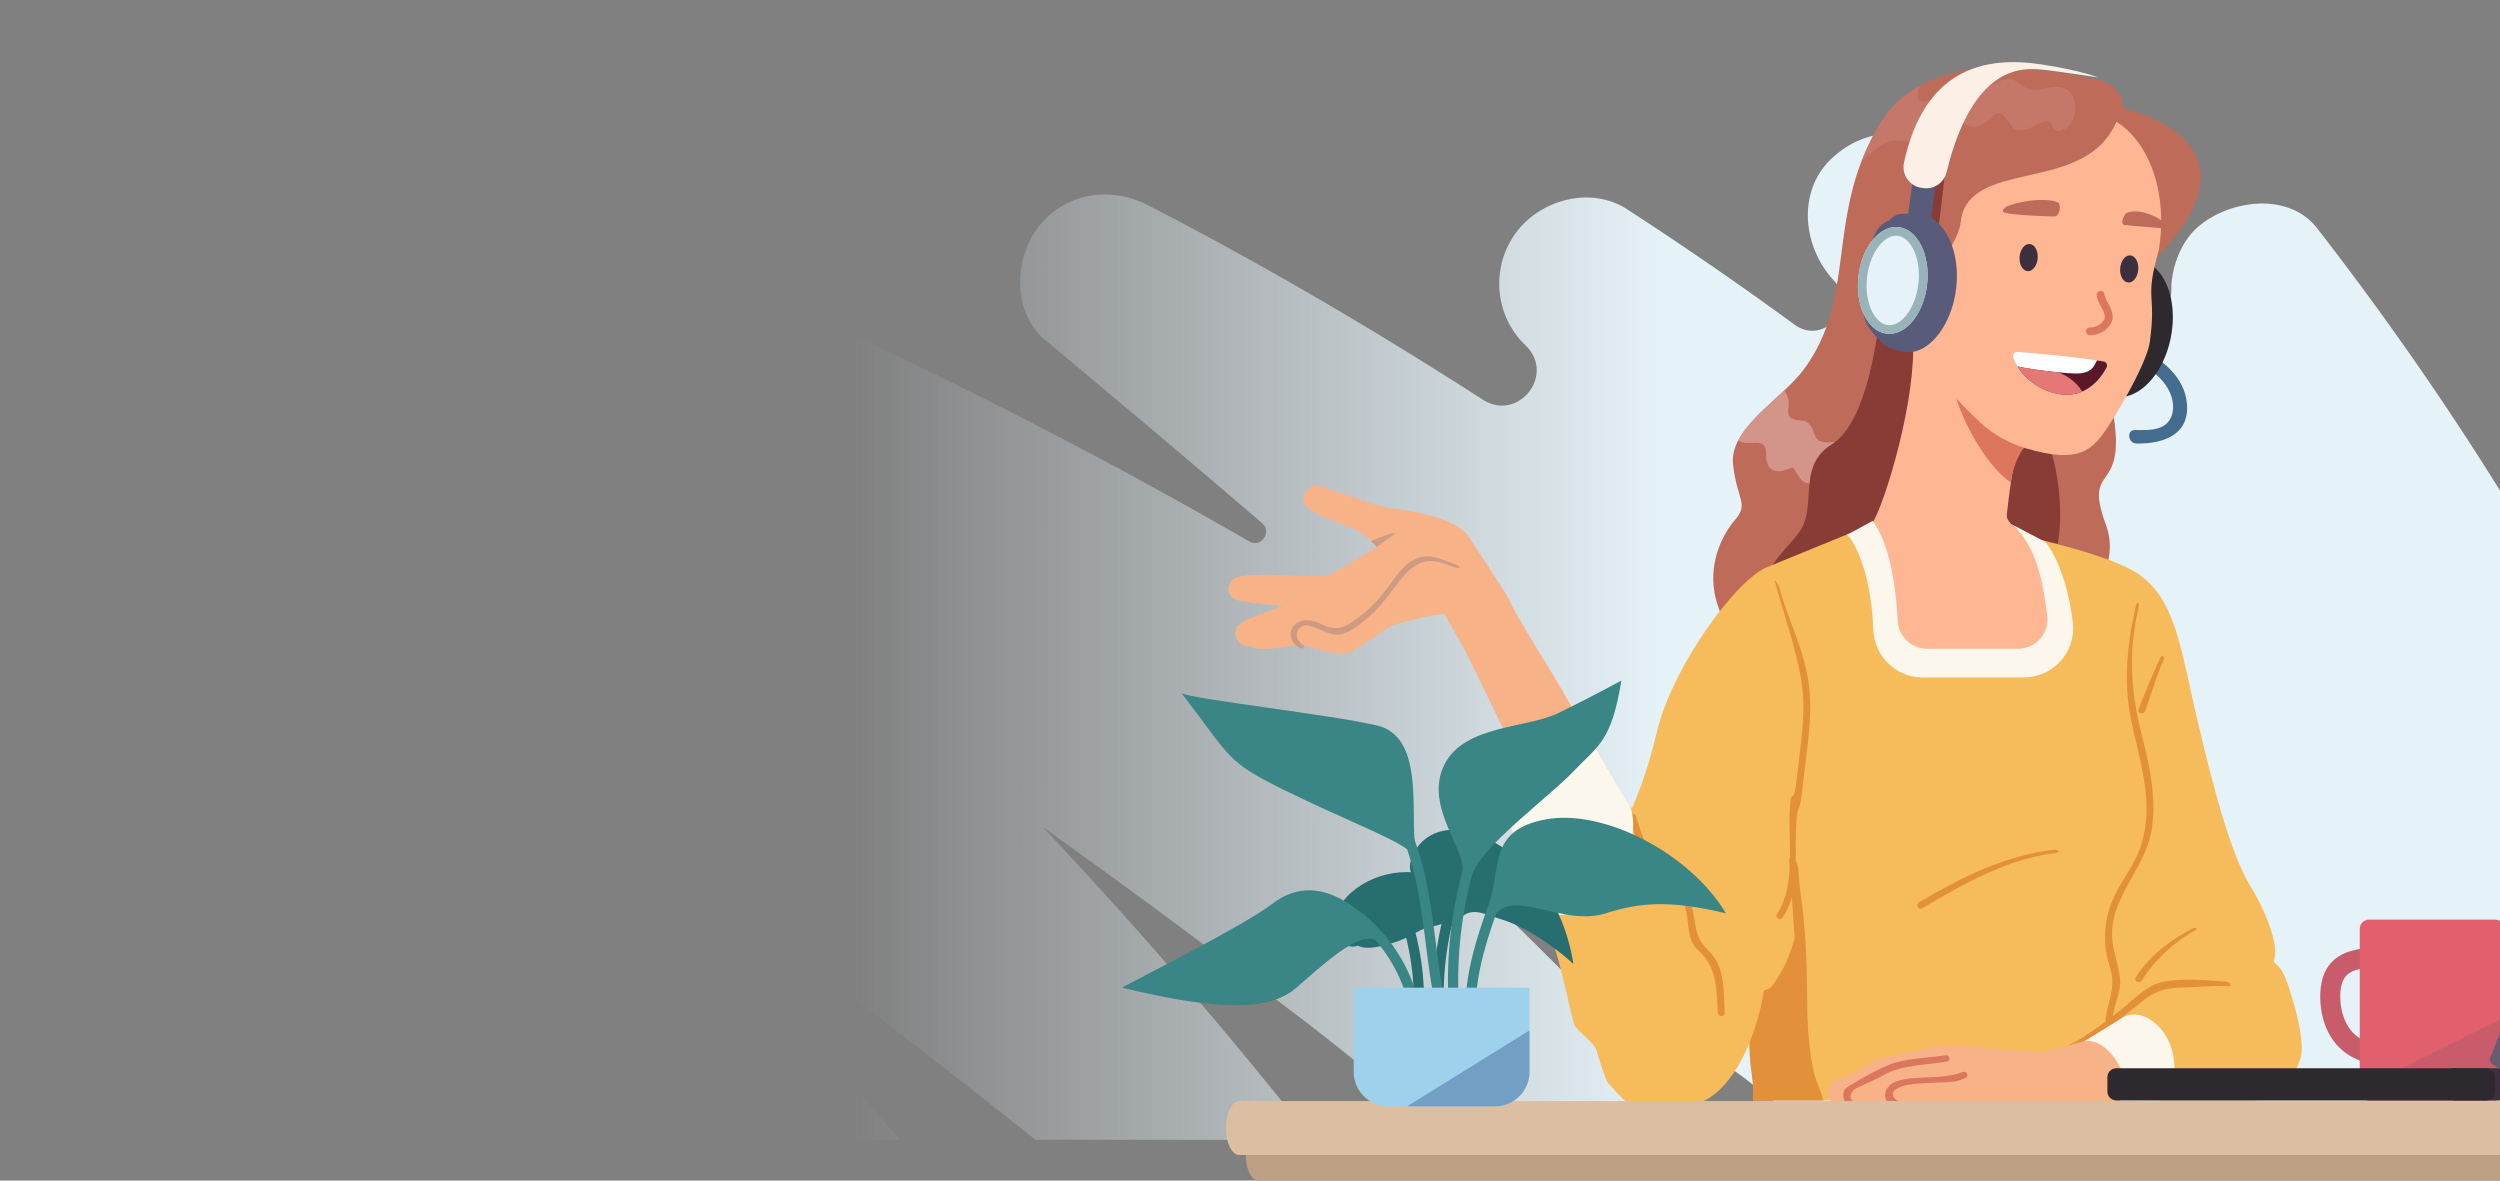 <svg width="684" height="323" fill="none" xmlns="http://www.w3.org/2000/svg"><rect width="100%" height="100%" fill="#808080" stroke="none"/><g clip-path="url(#a)"><path d="M747.75 311.84h-93.668c-.182-.24-.369-.481-.551-.722l-.373-.478c-.054.4-.12.8-.194 1.2h-55.103c-15.044-12.298-30.111-24.573-45.248-36.759a4056.872 4056.872 0 0 0-29.951-23.882c16.48 19.463 32.122 39.679 46.645 60.637h-70.722a1434.437 1434.437 0 0 0-20.243-16.053c-.404-.315-.808-.625-1.212-.94.024.016.051.035.066.047l-.069-.051c-.249-.19-.494-.384-.742-.574-3.041-2.365-.187-.101.656.516-2.889-1.965-5.588-4.295-8.372-6.403a1439.687 1439.687 0 0 0-66.594-47.562c4.761 4.543 9.495 9.114 14.189 13.723a1392.411 1392.411 0 0 1 55.115 57.301h-73.743c-8.624-7.025-17.28-14.007-26.01-20.899-6.042-4.777-12.042-9.646-18.22-14.244.14.105 3.297 2.539 1.212.936-.707-.54-1.41-1.088-2.117-1.627a2321.225 2321.225 0 0 0-49.884-37.268 2557.443 2557.443 0 0 0-17.346-12.485 1275.101 1275.101 0 0 1 23.493 25.587c17.393 19.486 34.169 39.508 50.358 60.004h-75.793a4150.346 4150.346 0 0 0-26.437-20.799 3497.528 3497.528 0 0 0-8.264-6.419c-.248-.194-.501-.384-.745-.578a1.155 1.155 0 0 0-.043-.031c-1.845-1.418-3.685-2.839-5.53-4.252a2701.041 2701.041 0 0 0-18.034-13.732 2442.783 2442.783 0 0 0-36.401-26.988 2071.121 2071.121 0 0 0-35.245-25.067c16.52 15.821 32.713 31.987 48.518 48.533a1549.852 1549.852 0 0 1 45.108 49.337h-84.55c-10.982-8.077-22.007-16.104-33.101-24.026 1.11 1.255 2.221 2.509 3.328 3.767a961.162 961.162 0 0 1 17.222 20.255H55.992a1904.337 1904.337 0 0 0-15.766-11.459c-.672-.482-1.344-.959-2.016-1.437 1.014 1.095 2.043 2.178 3.057 3.281 2.92 3.181 5.809 6.392 8.679 9.615h-220.32a208.587 208.587 0 0 1-2.062-5.615c-3.061-8.768 1.456-19.222 8.376-24.569 2.998-2.319 6.131-3.697 9.343-4.315a991.013 991.013 0 0 0-16.477-13.129c-7.762-6.046-8.749-20.43-3.654-28.328 5.324-8.256 16.461-14.326 26.398-10.741a915.585 915.585 0 0 1 41.466 16.107c6.256 2.606 11.331-5.553 6.221-10.003l-.292-.256c-15.164-13.215-30.46-26.282-45.76-39.341-7.518-6.419-8.924-20.154-3.654-28.329a27.966 27.966 0 0 1 8.388-8.387c4.392-2.831 13.024-4.427 18.01-2.358a742.255 742.255 0 0 1 31.761 14.081c4.52 2.128 8.132-4.217 3.985-6.998l-.49-.326c-10.143-6.792-15.513-20.923-8.387-31.982 3.219-4.99 8.01-9.386 13.968-10.741 6.52-1.484 11.94-.311 18.014 2.357 24.018 10.547 47.45 22.208 70.407 34.736 2.61 1.425 4.998-2.179 2.668-4.02l-.233-.182c-2.621-2.07-5.25-4.132-7.887-6.186-1.227-.955-2.45-1.922-3.689-2.866-.334-.252-.633-.482-.83-.633a1539.402 1539.402 0 0 0-17.324-13.098 1569.186 1569.186 0 0 0-35.186-25.459c-9.611-6.757-14.333-17.886-9.565-29.19 4.66-11.04 16.034-16.015 27.575-13.533 26.841 5.766 55.209 17.886 82.853 32.374 5.903 3.095 12.61-2.427 10.776-8.834l-.105-.369c-1.541-5.596-.846-13.048 2.358-18.01 3.219-4.99 8.007-9.386 13.968-10.742 6.516-1.483 11.945-.318 18.01 2.358 19.583 8.628 38.794 18.026 57.686 28.025.303-1.36.73-2.71 1.293-4.046 4.046-9.592 16.822-18.07 27.575-13.534 1.86.785 3.716 1.581 5.576 2.373l.008-.015.089.058c53.663 22.849 106.037 48.471 156.666 77.467 1.441.823 2.878 1.65 4.311 2.481 3.231 1.864 6.364-2.547 3.533-4.982l-.256-.221c-19.587-16.85-39.395-33.435-59.212-50.017-8.912-7.46-8.384-22.208-1.829-30.693 7.313-9.463 19.665-11.424 30.154-6.019 31.435 16.197 61.872 34.072 91.54 53.158 9.541 6.136 19.866-6.57 11.89-14.636l-.714-.722c-8.221-8.31-8.901-21.54-1.829-30.693 6.799-8.8 20.321-12.404 30.153-6.02a1003.63 1003.63 0 0 1 45.815 31.564c7.844 5.731 17.307-4.688 10.853-11.95l-.563-.632c-8.131-9.126-9.669-24.181 0-33.058 10.124-9.293 22.888-8.26 33.058 0a807.952 807.952 0 0 1 47.298 41.593c4.715 4.481 12.477 1.053 12.415-5.452v-.342c0-5.731 2.548-12.581 6.846-16.527 8.365-7.677 25.059-10.321 33.059 0 40.374 52.082 74.725 108.281 101.248 168.669 7.945 18.096 15.358 36.421 22.056 55.014 3.293 9.142-1.584 20.193-9.56 25.7l.015-.02Z" fill="url(#b)"/><path d="M584.548 94.849c6.54 3.056 13.316 8.069 13.821 15.921.539 8.395-6.788 10.683-13.805 10.589-2.377-.031-2.831-3.747-.431-3.716 2.26.031 4.768.163 6.916-.679 3.724-1.46 4.143-5.767 2.842-9.072-1.879-4.776-6.446-7.56-10.881-9.634-2.174-1.017-.652-4.435 1.534-3.413l.004.004Z" fill="#446C8F"/><path d="M569.871 87.54c1.541-8.043 2.105-13.46 7.211-15.2l.804-.597a4.782 4.782 0 0 1 3.285-.928l4.322.38c6.652 1.278 10.446 10.667 8.473 20.97-1.976 10.302-8.97 17.618-15.622 16.34l-6.415-2.155.835-1.852c-4.105-3.507-4.435-8.92-2.893-16.958Z" fill="#2E282F"/><path d="M579.486 79.164c-20.224 1.88-3.328 24.03-1.973 30.538 5.674 27.117-8.05 15.661-1.355 33.8 4.808 13.024-7.817 23.311-8.714 27.544-.897 4.225-45.189 9.902-59.01 14.605-12.426 4.236-28.06-4.349-32.596-9.809-12.877-15.494-5.002-29.136-1.142-33.594 3.864-4.462.544-5.386-.532-15.25-.244-2.283.338-4.462 1.441-6.555 2.563-4.823 7.937-9.246 12.559-13.614 2.038-1.927 3.937-3.845 5.366-5.779 12.772-17.234 7.732-36.056 15.801-57.01a65.811 65.811 0 0 1 4.59-9.518c2.916-4.966 6.761-8.5 11.157-10.958 15.416-8.648 37.512-4.03 49.414-1.647 5.002 1.375 6.59 5.48 6.256 7.565 40.972 11.762 12.799 40.001-1.262 49.678v.004Z" fill="#BE6B59"/><path d="M503.726 121.426c-1.522-.858-3.122-.206-4.703-.458-3.133-.497-2.19-2.909-3.863-4.808-1.177-1.347-2.272-.944-3.798-1.289-3.487-.812-1.449-3.149-2.132-5.833-.225-.889-.598-1.627-1.076-2.205-4.617 4.364-9.995 8.787-12.558 13.614 2.609 2.179 7.65-1.607 7.611 3.759-.02 2.617.718 4.881 3.798 4.722.738-.046 1.262-.291 1.953-.505 2.272-.671 1.328-.737 2.357.672.936 1.262 1.15 2.346 2.749 2.963 5.546 2.14 16.963-6.497 9.658-10.632h.004Z" fill="#D39489"/><path d="M514.972 82.1c-1.934 15.747-5.223 34.111-13.875 39.532-8.644 5.413-4.734 14.581-7.592 21.769-2.858 7.188-20.822 16.387-1.425 25.878s42.351-10.349 59.072-8.205c17.397 2.225 13.622-36.573 6.714-44.316-6.908-7.743-42.894-34.65-42.894-34.65V82.1Z" fill="#873D36"/><path d="M540.988 185.258c-39.159-2.318-24.037-23.152-33.353-25.59 4.508-3.561 2.963-13.875 4.582-16.43 3.771-5.953 12.275-35.035 11.118-50.642l33.202 22.329c-.909.625-1.694 1.507-2.377 2.637-1.879 3.087-3.048 7.984-3.992 14.41-.392 2.684-.749 5.619-1.103 8.808-.404 3.592 8.66 6.842 10.434 8.283 1.787 1.44 19.3 38.428-18.515 36.195h.004Z" fill="#FFB692"/><path d="M557.866 119.418c-3.817 1.161-6.753 6.128-7.696 12.551-6.462-3.88-16.213-20.43-16.213-30.247l23.909 17.696Z" fill="#DC765D"/><path d="M590.634 68.455c2.574-15.219-2.416-29.51-11.596-35.113-7.972 18.574-35.551 11.037-41.624 23.727-.552 1.15-.824 2.415-.959 3.681-.513 4.843-6.501 13.623-10.516 14.007-10.986 1.045-1.495 14.05-2.14 17.793 3.242 7.685 9.537 14.908 16.298 21.451 3.91 4.066 8.792 7.099 14.213 8.672 14.418 4.193 18.049.815 22.534-6.074 5.056-7.77 10.722-18.46 11.339-23.004 1.903-13.96-1.561-10.951 2.451-25.136v-.004Z" fill="#FFB692"/><path d="M531.055 76.75c-2.532-11.56-12.885-11.541-16.03-2.944-2.513 6.87 1.693 18.267 8.792 20.678 10.166 3.457 9.906-5.56 7.238-17.734Z" fill="#FFB692"/><path d="M552.561 70.277c.163-2.05 1.402-3.627 2.768-3.519 1.367.11 2.346 1.86 2.183 3.91-.163 2.051-1.402 3.628-2.769 3.52-1.367-.11-2.345-1.86-2.182-3.911ZM580.08 73.394c.163-2.05 1.402-3.627 2.769-3.518 1.367.109 2.346 1.86 2.182 3.91-.163 2.05-1.401 3.627-2.768 3.519-1.367-.11-2.346-1.86-2.183-3.91Z" fill="#3D303E"/><path d="M549.393 56.35c6.241-2.306 13.565-1.867 14.011-.543.447 1.324-.097 3.44-1.386 3.429-1.289-.012-11.394-.346-13.533-1.072-1.157-.392.058-1.499.908-1.814ZM581.97 58.21c4.073-1.526 10.174 2.132 10.376 3.06.124.575-.288 1.294-.606 1.235-1.266-.225-8.085-.617-10.531-.978-1.212-.179-.086-3.002.761-3.316Z" fill="#BE6B59"/><path d="M571.842 91.734h-.082a1.07 1.07 0 0 1-1.025-1.103c.023-.586.532-1.064 1.103-1.025.078 0 2.143.027 3.561-1.7.92-1.127.423-2.19-.532-3.981-.528-.99-1.076-2.012-1.212-3.11a1.066 1.066 0 0 1 2.117-.257c.085.703.516 1.507.97 2.357.917 1.709 2.171 4.05.303 6.334-1.937 2.365-4.687 2.481-5.203 2.481v.004Z" fill="#DC765D"/><path d="M576.357 100.566c-1.612 3.033-3.891 5.386-6.691 6.575a9.135 9.135 0 0 1-1.278.454c-1.46.423-3.044.536-4.729.283a15.27 15.27 0 0 1-2.082-.458.788.788 0 0 1-.167-.043c-3.891-1.157-7.304-3.739-9.32-6.939-.031-.054-.073-.12-.104-.171-.276-.474-.54-.97-.765-1.471-.148-.335-.268-.669-.389-1.002-.256-.765.361-1.542 1.165-1.5 4.167.269 12.749 1.072 19.661 2.02 1.379.183 2.691.38 3.887.579.769.124 1.188.982.816 1.677l-.004-.004Z" fill="#fff"/><path d="M576.358 100.566c-1.612 3.032-3.891 5.386-6.691 6.574a9.135 9.135 0 0 1-1.278.454c-1.46.424-3.044.536-4.73.284a15.533 15.533 0 0 1-2.081-.458.418.418 0 0 1 .113-.109c-.09.027-.191.039-.28.066a11.362 11.362 0 0 1-.602-.19c-.225-.074-.45-.148-.66-.233-.28-.117-.551-.222-.819-.35-.28-.116-.548-.248-.816-.388a17.8 17.8 0 0 1-.784-.435 14.81 14.81 0 0 1-1.495-.967c-.237-.175-.474-.35-.699-.548-.214-.171-.428-.341-.629-.524-.012-.012-.024-.027-.043-.043-.21-.194-.423-.392-.633-.598a9.38 9.38 0 0 1-.59-.633 5.28 5.28 0 0 1-.486-.57 13.923 13.923 0 0 1-1.06-1.461c-.031-.054-.074-.12-.105-.17.167.042.346.077.54.097a.15.15 0 0 0 .07.019c2.745.559 6.986 1.142 10.578 1.487 2.365.233 4.438.358 5.611.295 4.101-.233 4.349-2.83 4.982-3.553.618.082 1.204.187 1.771.276.769.124 1.188.983.816 1.678Z" fill="#5B1828"/><path d="M569.667 107.141a9.135 9.135 0 0 1-1.278.454c-1.46.424-3.044.536-4.73.284a15.533 15.533 0 0 1-2.081-.458c-.062-.008-.109-.024-.167-.043a11.362 11.362 0 0 1-.602-.19c-.225-.074-.45-.148-.66-.233-.28-.117-.551-.222-.819-.35-.28-.116-.548-.248-.816-.388a17.8 17.8 0 0 1-.784-.435 14.81 14.81 0 0 1-1.495-.967c-.237-.175-.474-.35-.699-.548-.214-.171-.428-.341-.629-.524-.012-.012-.024-.027-.043-.043-.21-.194-.423-.392-.633-.598a9.38 9.38 0 0 1-.59-.633 5.28 5.28 0 0 1-.486-.57 13.923 13.923 0 0 1-1.06-1.461c-.031-.054-.074-.12-.105-.17.167.042.346.077.54.097a.15.15 0 0 0 .07.019c2.745.559 6.986 1.142 10.578 1.487 2.757 1.111 5.161 2.932 6.489 5.266v.004Z" fill="#E57876"/><path d="M410.619 220.165c-4.256-11.401 14.302-27.668 14.302-27.668s13.385 27.687 5.456 31.104c-7.93 3.422-11.875 7.219-19.758-3.436Z" fill="#E3903A"/><path d="M629.351 289.718c-1.6 4.31-3.984 11.37-13.238 11.37H479.656c.571-7.433-2.105-8.229-.485-27.35.431-5.048.831-11.184 1.215-18.007 1.72-30.837 2.975-75.972 3.639-100.786l22.13-9.048c9.464 10.128 15.428 31.61 15.428 31.61h44.235s1.988-23.198-11.689-30.779c.645.167 21.797 4.703 30.138 9.817 11.059 6.8 12.333 21.075 17.016 40.825 4.637 19.56 9.099 36.355 14.551 45.29 5.44 8.94 7.312 16.916 6.508 19.347-.811 2.431 1.095.578 3.161 6.135 2.066 5.545 5.452 17.261 3.852 21.579l-.004-.003Z" fill="#F6BB5A"/><path d="M498.835 301.088c-.291-1.46-.842-2.789-1.413-4.198-1.429-3.514-1.918-7.134-2.357-10.885-.684-5.864-.606-11.941-.692-17.832-.093-6.023-.372-11.855-.99-17.851-.338-3.208-.862-6.384-1.161-9.592-.151-1.58 0-3.506-.776-4.935-.373-.703-1.348-1.103-2.113-.862-3.169 1.009-2.881 7.238-3.945 9.848-1.515 3.692-3.301 7.304-5.002 10.95-.384 6.827-.784 12.959-1.215 18.007-1.62 19.121 1.056 19.917.485 27.35h19.179Z" fill="#E3903A"/><path d="M431.156 195.823c-2.463-5.961-17.481-28.585-18.371-32.065-4.971 15.596-11.783 14.462-11.783 14.462l26.272 54.097s13.808-13.278 3.882-36.498v.004Z" fill="#F7B288"/><path d="M412.816 163.95c-2.043-3.652-9.038-14.09-11.085-17.239-2.844-4.374-13.874-6.914-20.713-7.582-4.621-.453-18.103-5.725-20.325-6.285-2.393-.609-6.292 3.879-2.504 6.441 3.789 2.561 9.17 4.131 12.1 5.32 2.93 1.188 6.378 4.998 6.378 4.998s-11.243 7.123-13.299 7.775c-2.054.647-11.727-.092-13.524-.059-1.799.031-10.797-.472-12.58 1.212-1.783 1.684-1.604 4.6 1.056 5.563 2.657.963 12.67 1.735 12.67 1.735s-11.885 3.765-12.702 5.904c-.821 2.14.209 5.225 3.609 5.074 3.606 2.089 13.884-.721 13.884-.721s10.469 4.078 13.596 2.372c3.127-1.706 10.051-6.372 10.799-6.992.749-.62 14.399-4.072 15.022-3.318.62.756 8.848 15.652 8.848 15.652s14.186-7.053 8.771-19.847l-.001-.003Z" fill="#F7B288"/><path d="M398.703 154.629c-4.761-1.672-8.482-3.998-13.008-.776-2.628 1.867-4.328 4.646-6.219 7.191-2.39 3.216-5.138 6.06-8.431 8.353-2.422 1.686-4.272 3.082-7.461 2.186-1.386-.39-2.608-1.256-4.026-1.593-1.614-.383-3.554-.457-4.949.616-2.566 1.975-1.536 5.573 1.19 6.727.924.389 1.523-.544.599-.934-2.31-1.721-2.014-4.331-.059-5.087 1.385-.535 2.208.003 4.12.643.855.285 1.646.758 2.496 1.062 1.035.371 2.121.751 3.241.632 3.377-.359 7.076-3.771 9.434-5.926 3.138-2.873 5.24-6.393 7.946-9.617 2.083-2.482 4.585-4.652 7.992-4.627 2.328.018 4.743 1.165 6.927 1.932.941.329 1.148-.444.202-.776l.006-.006ZM376.667 149.6l5.03-3.604c.007-.831-6.567 2.057-6.567 2.057l1.536 1.543.001.004Z" fill="#CD9A82"/><path d="M484.029 154.941c-8.815 2.982-26.694 27.858-30.787 45.609-4.757 20.628-13.385 33.726-16.154 39.807-5.506 12.085 8.889 58.676 16.154 61.305 21.902 7.922 29.063-26.616 29.296-30.666 2.357-.396 2.897-2.074 4.535-4.668 2.548-4.042 3.946-9.665 3.946-9.665l-6.986-101.722h-.004Z" fill="#F6BB5A"/><path d="M457.125 236.909C444.528 220.576 429.6 191.84 429.6 191.84c4.253 13.987-6.259 30.111-18.981 28.32 9.18 18.978 10.217 28.461 13.37 35.509 3.153 7.048 5.938 23.389 6.897 25.016.959 1.627 5.479 4.815 5.996 6.842.516 2.031 2.465 8.143 3.118 8.811 2.046 2.105 8.069 10.399 13.603 6.625 4.714-3.215 11.875-6.004 13.948-8.24-.252-6.085-10.422-57.818-10.422-57.818l-.004.004Z" fill="#F6BB5A"/><path d="M469.856 263.389c-.951-1.934-2.05-2.904-3.46-4.45-2.182-2.388-2.338-4.671-2.862-7.79-.769-4.582-2.505-8.337-5.677-11.77-1.658-1.794-3.72-3.126-5.316-4.982-2.672-3.107-3.662-7.32-4.987-11.122-.392-1.13-2.201-.644-1.801.497 1.619 4.656 2.831 9.429 6.43 12.99 3.872 3.829 7.813 6.827 9.13 12.496.885 3.814.194 7.887 3.25 10.648 5.332 4.811 5.013 10.485 5.429 17.195.074 1.196 1.945 1.204 1.872 0-.284-4.578.073-9.494-2-13.716l-.008.004Z" fill="#E3903A"/><path d="M525.999 185.351h27.718c8.011 0 14.318-6.951 13.417-14.915-1.518-13.413-6.244-21.059-7.704-22.247l-9.114-4.789c7.168 5.717 8.787 17.409 9.805 25.005.644 4.823-3.126 9.098-7.988 9.098h-24.868c-4.284 0-7.802-3.355-8.043-7.63-.454-8-1.731-20.349-6.85-27.362l-7.036 3.825c1.266.765 6.621 9.157 7.188 25.878.248 7.305 6.174 13.133 13.482 13.133l-.007.004ZM410.615 220.164c6.582 13.611 7.736 22.733 11.087 28.907 11.789 7.025 29.567-15.886 24.158-28.716v-.008c-8.815-14.174-16.263-28.507-16.263-28.507 4.248 13.987-6.26 30.111-18.982 28.32v.004Z" fill="#FCF7ED"/><path d="M494.939 187.592c-1.199-9.77-5.456-17.211-8.081-26.635-.318-1.146-1.553-2.897-1.231-1.744 2.431 8.733 5.534 17.525 7.138 26.476 1.627 9.083-.218 18.348-1.196 27.462-.971 9.021-1.534.303-1.895 9.351-.334 8.415 1.538 20.216-3.515 27.591-.691 1.009.901 1.945 1.589.943 4.539-6.621 3.37-15.595 3.603-23.101.323-10.256.859-2.749 1.895-12.978.921-9.071 2.808-18.282 1.693-27.365ZM562.08 232.483c-13.696 1.635-25.249 7.436-37.03 14.391-1.049.618-.152 2.237.901 1.616 11.447-6.757 23.206-13.533 36.525-15.122 1.185-.139.804-1.029-.392-.885h-.004ZM608.995 268.573c-5.176-.353-12.601-1.087-17.738.194-4.218 1.053-7.472 4.773-10.811 7.382-4.454 3.48-11.794 9.297-17.261 10.901-6.008 1.763 3.483.932 12.212-4.893 3.686-2.458 7.111-5.309 10.555-8.093 3.798-3.072 6.749-3.802 11.491-3.907 3.394-.073 8.857-.559 12.236-.33 1.2.082.508-1.176-.684-1.258v.004Z" fill="#E3903A"/><path d="M585.705 199.909c-2.804-11.35-3.328-22.169-.591-33.625.28-1.173-.341-2-.625-.819-2.446 10.224-3.565 20.725-1.507 31.004 2.303 11.51 6.59 22.907 2.8 34.817-1.662 5.219-5.238 9.382-7.483 14.317a26.375 26.375 0 0 0-2.256 13.359c.21 2.229.839 4.24 1.421 6.38 1.169 4.303-.027 7.021-.959 11.133-.334 1.468-.474 2.843-.345 4.155l1.782-1.483c.182-3.763 2.547-7.879 2.081-11.549-.621-4.873-2.679-8.927-2.058-14.096 1.169-9.728 9.192-16.803 10.733-26.565 1.464-9.262-.803-18.193-2.99-27.032l-.003.004ZM599.499 254.197c-6.225 3.518-11.219 7.13-15.114 13.13-.664 1.025.928 1.964 1.589.943 3.724-5.739 8.663-10.372 14.616-13.735 1.06-.598-.031-.94-1.095-.342l.004.004Z" fill="#E3903A"/><path d="M591.054 179.981a222.626 222.626 0 0 0-5.937 14.061c-.431 1.126 1.378 1.612 1.801.497 1.763-4.605 2.89-9.23 4.963-13.704.501-1.083-.322-1.949-.827-.854Z" fill="#E3903A"/><path d="m570.205 284.938 9.386-5.79c4.431-3.511 10.259-.804 13.432 5.017 3.212 5.891 2.384 15.906-2.493 16.923-5.728 0-20.298.629-20.298.629l-.023-16.776-.004-.003Z" fill="#FCF7ED"/><path d="M570.205 284.938c-4.959 1.091-8.07 2.364-10.578 2.718-2.509.357-14.978-.695-21.886-1.421-6.908-.727-9.203.4-23.777 3.355-6.52 4.531-11.902 5.304-13.009 6.904-1.111 1.6-1.814 5.503 2.547 5.39 4.361-.116 74.217-.171 74.217-.171 9.001 0 .59-18.558-7.51-16.775h-.004Z" fill="#F7B288"/><path d="M536.948 293.322c-6.314 2.551-16.023.283-19.844 3.56-3.133 2.688-.283 7.289 3.736 6.264 1.126-.287.699-2.019-.431-1.732-1.483.35-3.86-2.124-1.573-3.46 1.954-1.141 3.876-1.506 11.343-1.771 2.761-.097 5.138 0 7.631-1.308 1.037-.544.217-1.988-.866-1.55l.004-.003Z" fill="#DC765D"/><path d="M532.276 288.72c-4.916.788-11.153.788-15.77 2.753-3.336 1.417-6.174 2.932-11.098 5.964-1.767 1.088-1.27 3.86.372 5.251 2.785 2.353 6.796-.921 3.464-.921-3.98.288-3.312-2.924-1.491-3.984 4.544-2.089 5.499-2.481 7.572-3.642 4.987-2.789 11.837-2.8 17.382-3.686 1.142-.182.707-1.914-.431-1.732v-.003Z" fill="#DC765D"/><path d="M837.522 308.638c0 4.076-1.633 7.373-3.649 7.373h-494.8c-1.01 0-1.92-.822-2.583-2.161-.66-1.332-1.07-3.178-1.07-5.212 0-4.075 1.638-7.384 3.655-7.384h494.8c1.01 0 1.921.822 2.58 2.161.545 1.102.919 2.552 1.033 4.168.023.341.036.695.036 1.055h-.002Z" fill="#DCBFA3"/><path d="M832.087 316.011H340.855c0 3.862 1.525 6.99 3.407 6.99H828.68c1.882 0 3.407-3.128 3.407-6.99Z" fill="#BDA084"/><path d="M396.725 242.361c-3.324-3.297-9.284-4.043-13.723-3.681-4.87.396-9.673 2.302-13.351 5.553-4.248 3.755-4.228 7.335-2.667 12.48.664 2.187 2.831 2.668 4.477 2.008 2.652 1.355 6.633.066 9.413-.691 2.944-.8 5.079-2.109 7.736-3.487 2.364-1.224 5.118-.959 7.354-2.571 3.235-2.326 3.6-6.8.761-9.615v.004Z" fill="#266E70"/><path d="M395.118 249.072c.039-6.831-11.125-6.582-9.129-13.537 1.996-6.955 9.227-10.492 17.836-7.351 13.183 4.811 23.882 17.844 26.654 35.551-4.807-4.473-12.958-10.143-19.614-12.178-6.66-2.034-8.714-4.096-13.77 2.086l-1.977-4.571ZM385.128 248.19c-.609-1.685-3.32-.959-2.706.746 2.788 7.72 4.264 15.61 4.415 23.827.031 1.802 2.839 1.81 2.804 0-.156-8.442-1.643-16.628-4.516-24.573h.003Z" fill="#266E70"/><path d="M397.12 243.285a89.735 89.735 0 0 0-4.846 33.676c.085 1.798 2.889 1.806 2.803 0-.524-11.258 1.068-22.278 4.746-32.93.59-1.709-2.121-2.447-2.707-.746h.004Z" fill="#266E70"/><path d="M408.069 245.293c-3.631 9.965-7.052 19.98-7.172 30.694-.02 1.805 2.784 1.805 2.803 0 .113-10.458 3.53-20.232 7.072-29.948.617-1.697-2.089-2.431-2.707-.746h.004ZM401.057 235.146a114.336 114.336 0 0 0-4.807 37.62c.07 1.798 2.874 1.81 2.804 0a111.98 111.98 0 0 1 4.706-36.875c.524-1.732-2.182-2.474-2.706-.745h.003ZM395.183 273.089c-3.619-17.75-2.882-36.855-12.799-52.726-.956-1.526-3.383-.121-2.424 1.417 9.771 15.638 8.951 34.569 12.516 52.055.361 1.767 3.064 1.021 2.703-.746h.004ZM388.529 275.835c-2.105-10.12-7.421-18.993-15.366-25.61-1.379-1.146-3.371.827-1.984 1.984 7.607 6.338 12.628 14.675 14.643 24.372.369 1.767 3.072 1.017 2.707-.746Z" fill="#3A8585"/><path d="M370.369 270.231h48.086v23.016c0 5.216-4.232 9.448-9.448 9.448h-29.19c-5.215 0-9.448-4.232-9.448-9.448v-23.016Z" fill="#9ED2EC"/><path d="M384.975 302.696h24.037a9.447 9.447 0 0 0 9.448-9.448v-11.331l-33.485 20.779Z" fill="#749FC5"/><path d="M376.176 252.966c-10.24-9.798-19.366-12.275-27.994-5.732-8.633 6.54-38.716 21.447-41.182 22.997 27.866 6.726 40.65 6.096 47.698 0 7.048-6.097 16.434-15.001 21.482-13.149 1.682-2.349 0-4.116 0-4.116h-.004ZM387.042 229.892c-.889-9.16 2.101-28.394-10.12-31.353-12.22-2.959-50.194-7.153-53.651-8.877 13.565 17.509 11.837 18.496 27.867 26.386 16.03 7.891 29.947 13.196 33.834 16.322l2.07-2.478ZM407.367 247.235c3.499-9.98-.248-20.092 15.533-23.051 15.782-2.959 39.454 9.222 49.321 25.695-15.272-3.638-23.396-3.025-32.879 0-11.363 3.627-24.333-6.287-29.948 0l-2.023-2.644h-.004Z" fill="#3A8585"/><path d="M400.248 237.958c-.039-6.621-10.523-17.964-5.036-28.818 5.491-10.85 22.507-9.828 31.136-14.038 8.632-4.209 17.261-8.896 17.261-8.896-2.715 16.767-6.412 17.8-13.071 24.806-6.66 7.005-24.776 20.177-27.676 28.017l-2.618-1.071h.004Z" fill="#3A8585"/><path d="M651.167 291.045c-9.619 0-16.341-7.557-16.341-18.38 0-11.879 8.734-13.401 16.341-13.401a2.738 2.738 0 0 1 2.738 2.738v26.301a2.737 2.737 0 0 1-2.738 2.738v.004Zm-2.742-26.236c-5.592.327-8.123 1.961-8.123 7.852 0 5.581 2.535 11.204 8.123 12.586v-20.438Z" fill="#C85C6B"/><path d="M682.623 251.595h-34.429a2.563 2.563 0 0 0-2.563 2.563v44.362a2.562 2.562 0 0 0 2.563 2.563h34.429a2.563 2.563 0 0 0 2.563-2.563v-44.362a2.564 2.564 0 0 0-2.563-2.563Z" fill="#E2606E"/><path d="M645.631 298.52a2.57 2.57 0 0 0 2.563 2.563h34.433a2.57 2.57 0 0 0 2.562-2.563v-20.182l-39.554 19.619v.563h-.004Z" fill="#C85C6B"/><path d="M671.635 301.083h74.003a2.481 2.481 0 0 0 2.481-2.481v-3.849a2.481 2.481 0 0 0-2.481-2.481h-74.003a2.481 2.481 0 0 0-2.482 2.481v3.849a2.481 2.481 0 0 0 2.482 2.481Z" fill="#3D303E"/><path d="M579.067 301.083h101.096a2.481 2.481 0 0 0 2.482-2.481v-3.849a2.481 2.481 0 0 0-2.482-2.481H579.067a2.481 2.481 0 0 0-2.482 2.481v3.849a2.481 2.481 0 0 0 2.482 2.481Z" fill="#2E282F"/><path d="M731.025 169.421h60.062c1.495 0 2.361.606 5.075 2.012l-49.363 117.996c-.587 1.495-10.683 2.703-12.178 2.703l-48.359 1.612c-3.91-2.183-5.518-2.82-4.935-4.315l45.935-117.305c.586-1.495 2.268-2.703 3.763-2.703Z" fill="#695C70"/><path opacity=".32" d="M567.707 28.157c-.299-1.747-1.235-3.281-2.889-4.011-1.002-.44-2.039-.42-3.103-.319-3.786.365-5.479 1.9-8.768-.664-1.926-1.514-3.181-2.066-5.565-1.076-1.833.765-1.666 1.29-3.72 1.255-1.775-.027-1.301-.431-2.749-.61-2.113-.26-3.907.338-5.852 1.177-1.779.765-3.414 1.759-5.142 2.629-1.095.551-4.217 2.43-5.188.213-.179-.411.291-1.728.318-2.33.02-.271.028-.57.028-.858-4.396 2.458-8.237 5.992-11.157 10.959a65.395 65.395 0 0 0-4.59 9.517c2.955-1.992 5.126-5.386 8.932-5.58 3.479-.167 6.162 1.561 9.257-.87 2.299-1.813 2.664-4.038 5.713-4.768 2.993-.719 3.3 1.281 5.883 1.786 1.514.291 2.881-.245 4.112-1.068 2.252-1.522 3.103-4.31 5.646-1.103 1.46 1.833 1.841 3.515 4.637 3.216 2.815-.319 5.817-4.031 7.918-1.713-.027.56.225 1.123.862 1.383.466.73 1.328.656 1.899.178 2.788-.524 3.984-4.749 3.526-7.35l-.008.007Z" fill="#D39489"/><path d="M525.998 74.694c-.35-1.15-2.155-.66-1.802.497.532 1.751.528 3.413-.256 5.083-.439.932-1.057 1.748-1.36 2.746-.481 1.592-.209 3.017.447 4.512.482 1.099 2.093.148 1.616-.944-1.158-2.632.632-4.108 1.397-6.438.614-1.872.525-3.596-.038-5.46l-.004.004Z" fill="#DC765D"/><path d="m527.493 50.151 4.566-1.984-1.875 15.921-4.248-3.852 1.557-10.085Z" fill="#873D36"/><path d="m523.452 48.163 6.205 1.39-1.561 12.388-6.508.194 1.864-13.972Z" fill="#585C7A"/><path d="m526.149 51.46-.501-.077c-3.269-.505-5.417-3.678-4.714-6.913 5.573-25.563 21.882-29.28 37.687-26.833 11.184 1.728 15.304 3.515 15.304 3.515s-12.702-1.915-15.63-2.14c-4.92-.377-18.535-1.352-25.703 28.1-.707 2.9-3.491 4.799-6.443 4.344v.004Z" fill="#FCEFE6"/><path d="M510.831 76.064c.886-8.14 1.006-13.588 5.957-15.731l.753-.66a4.805 4.805 0 0 1 3.2-1.192l4.338.03c6.737.735 11.32 9.79 10.143 20.213-1.184 10.492-7.798 18.64-14.248 17.552-3.339-.563-6.407-2.089-6.745-3.277-6.605-6.31-4.178-9.77-3.398-16.939v.004Z" fill="#585C7A"/><path d="M527.26 77.754c.877-8.05-2.621-15.036-7.817-15.6-5.192-.562-10.116 5.503-10.994 13.553-.877 8.05 2.621 15.036 7.817 15.6 5.192.562 10.116-5.503 10.994-13.553Z" fill="#E5F2F8"/><path d="M518.771 64.504c.136 0 .276.008.415.023 2.264.245 3.674 2.416 4.311 3.69 1.254 2.504 1.763 5.886 1.394 9.28-.687 6.322-4.252 11.464-7.949 11.464-.136 0-.276-.008-.416-.024-2.263-.244-3.669-2.415-4.31-3.689-1.254-2.504-1.763-5.887-1.394-9.28.687-6.323 4.252-11.464 7.949-11.464Zm0-2.388c-4.94 0-9.483 5.887-10.322 13.591-.877 8.05 2.621 15.036 7.817 15.6.225.022.451.034.672.034 4.94 0 9.483-5.887 10.322-13.591.877-8.05-2.621-15.036-7.817-15.6a6.55 6.55 0 0 0-.672-.034Z" fill="#99B3BB"/></g><defs><linearGradient id="b" x1="232.905" y1="174.238" x2="455.415" y2="174.238" gradientUnits="userSpaceOnUse"><stop stop-color="#E5F2F8" stop-opacity="0"/><stop offset="1" stop-color="#E5F2F8"/></linearGradient><clipPath id="a"><path fill="#fff" d="M0 0h684v323H0z"/></clipPath></defs></svg>